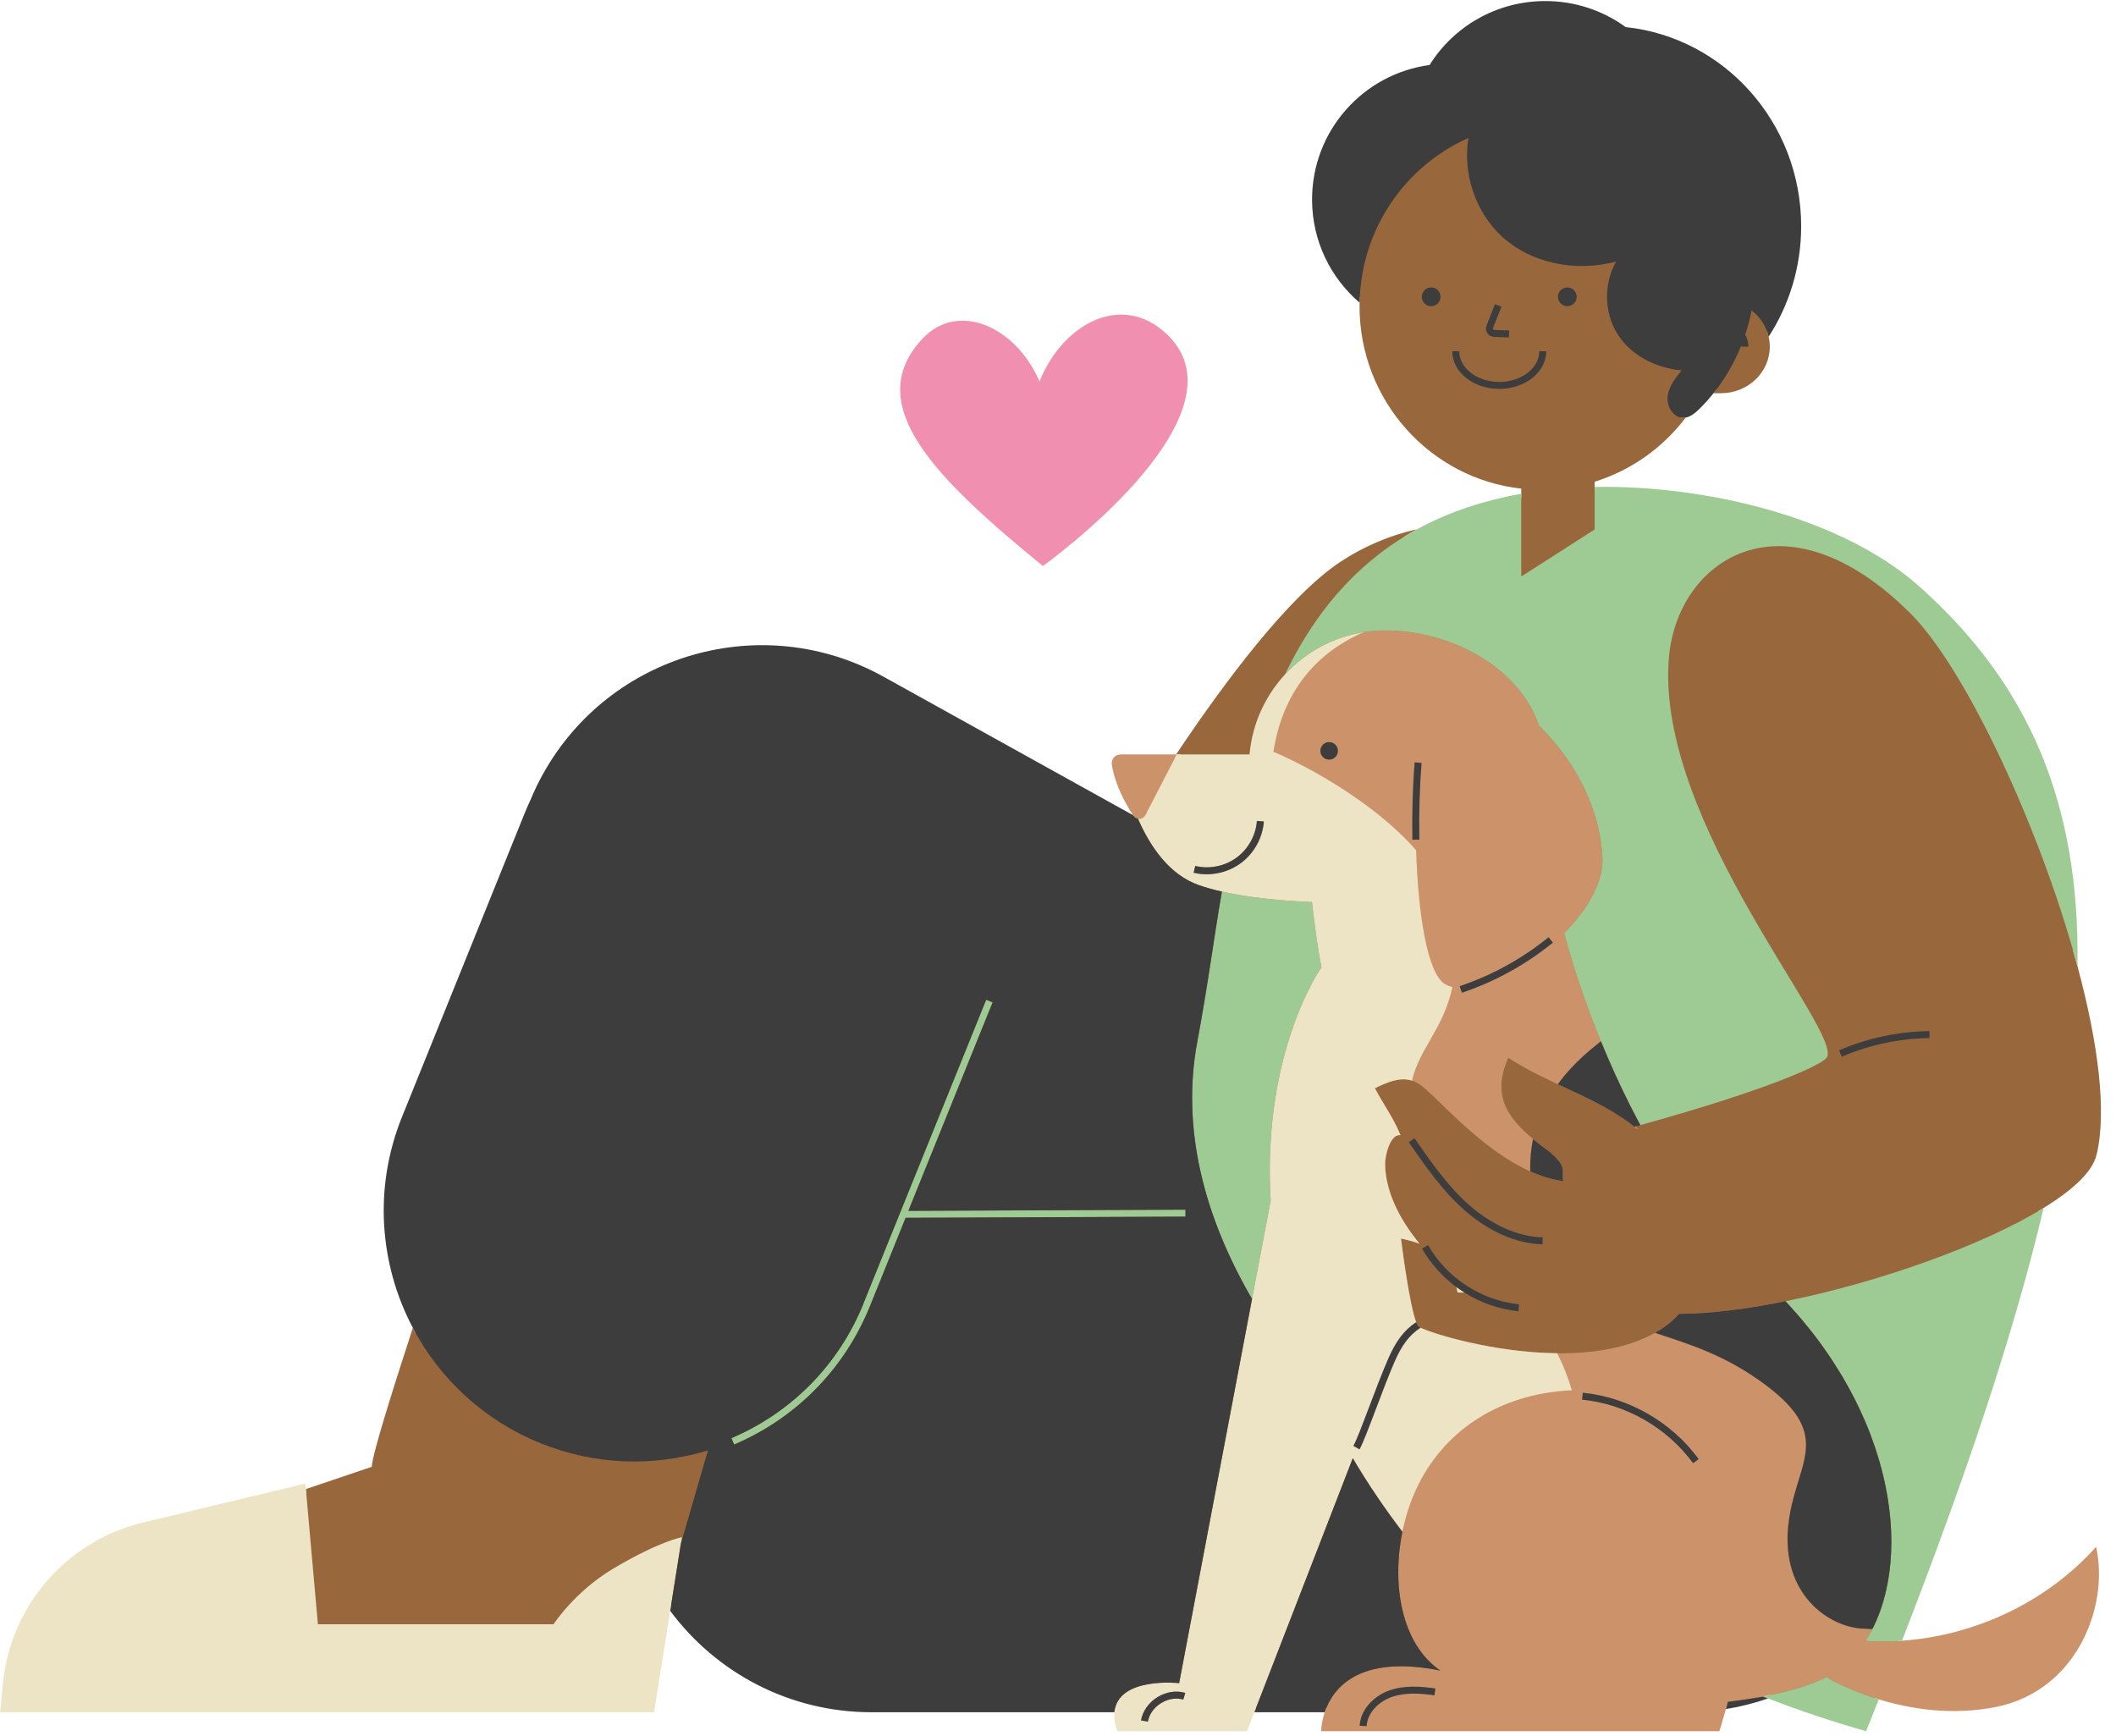 <svg xmlns="http://www.w3.org/2000/svg" xmlns:xlink="http://www.w3.org/1999/xlink" width="546" zoomAndPan="magnify" viewBox="0 0 409.5 336" height="448" preserveAspectRatio="xMidYMid meet" version="1.0"><defs><clipPath id="30b9fd13a3"><path d="M 215 122 L 407 122 L 407 335.047 L 215 335.047 Z M 215 122 " clip-rule="nonzero"/></clipPath><clipPath id="adefd0b8dc"><path d="M 141 94 L 403 94 L 403 335.047 L 141 335.047 Z M 141 94 " clip-rule="nonzero"/></clipPath><clipPath id="2da7b1ee56"><path d="M 0 122 L 305 122 L 305 335.047 L 0 335.047 Z M 0 122 " clip-rule="nonzero"/></clipPath><clipPath id="ac657487a3"><path d="M 74 0.203 L 374 0.203 L 374 335 L 74 335 Z M 74 0.203 " clip-rule="nonzero"/></clipPath><clipPath id="57f01ee703"><path d="M 174 60 L 230 60 L 230 109.539 L 174 109.539 Z M 174 60 " clip-rule="nonzero"/></clipPath></defs><path fill="#99673c" d="M 367.316 317.223 L 366.852 318.422 L 368.133 318.328 C 382.266 317.332 395.66 311.074 405.145 301.094 C 406.023 307.141 404.508 313.984 401.039 319.332 C 398.598 323.094 394.047 327.918 386.242 329.512 C 383.637 330.043 380.91 330.312 378.145 330.312 C 373.492 330.312 368.68 329.566 363.84 328.09 L 363.125 327.871 L 362.848 328.566 C 362.121 330.379 361.395 332.199 360.652 334.039 C 354.648 332.316 348.527 330.266 342.449 327.934 L 342.172 327.828 L 341.891 327.922 C 339.27 328.828 336.574 329.508 333.875 329.938 L 333.363 330.02 L 333.223 330.523 C 332.742 332.227 332.355 333.52 332.141 334.211 L 256.551 334.211 C 256.625 333.59 256.781 332.664 257.133 331.617 L 257.496 330.543 L 242.199 330.543 L 240.777 334.211 L 216.785 334.211 C 216.5 333.188 216.398 332.258 216.473 331.434 L 216.559 330.543 L 168.66 330.543 C 153.645 330.543 139.32 323.332 130.352 311.25 L 129.199 309.699 L 125.883 330.543 L 0.926 330.543 L 1.355 325.996 C 2.762 311.18 13.426 298.898 27.891 295.426 L 58.371 288.117 L 58.477 289.273 L 59.27 289.008 L 59.195 288.172 C 64.051 286.527 68.496 285.023 71.949 283.855 C 71.949 281.867 75.805 269.512 79.895 256.965 C 80.066 257.293 80.254 257.613 80.434 257.938 C 80.512 257.695 80.586 257.465 80.668 257.219 L 80.773 256.891 L 80.613 256.586 C 74.035 244.117 73.289 229.488 78.555 216.445 L 102.293 157.672 C 102.609 156.891 102.965 156.082 103.379 155.199 C 104.113 153.43 104.91 151.773 105.762 150.238 C 114.168 135.086 130.164 125.672 147.508 125.672 C 155.543 125.672 163.531 127.746 170.605 131.672 L 218.867 158.461 L 219.941 157.305 C 218.703 155.398 216.535 151.637 215.969 147.828 C 215.934 147.59 215.992 147.355 216.137 147.168 C 216.277 146.98 216.48 146.863 216.711 146.832 L 216.844 146.816 L 228.035 146.816 L 228.277 146.457 C 228.379 146.301 228.48 146.156 228.582 146.004 L 227.602 146.004 C 237.219 131.637 249.465 115.336 259.363 108.75 C 263.824 105.785 268.941 103.582 274.211 102.438 C 273.352 102.91 272.5 103.414 271.652 103.938 C 272.559 103.672 273.473 103.43 274.387 103.234 L 274.5 103.207 L 274.602 103.152 C 280.418 99.977 286.855 97.766 294.293 96.398 L 294.402 96.379 L 294.402 94.566 C 276.801 92.613 263.105 77.551 263.105 59.25 C 263.105 59.027 263.117 58.805 263.121 58.582 C 263.129 58.227 263.145 57.871 263.16 57.52 C 257.801 52.688 254.734 45.84 254.734 38.613 C 254.734 25.918 264.207 15.07 276.773 13.383 L 277.152 13.332 L 277.355 13.008 C 282.031 5.5 290.145 1.02 299.055 1.02 C 304.523 1.02 309.738 2.707 314.133 5.902 L 314.312 6.027 L 314.527 6.051 C 333.473 8.051 347.758 24.27 347.758 43.781 C 347.758 51.027 345.754 58.043 341.965 64.125 C 342.086 64.465 342.195 64.805 342.277 65.16 C 342.422 65.781 342.5 66.426 342.5 67.09 C 342.5 72.066 338.266 76.098 333.039 76.098 L 331.609 76.098 C 331.82 75.836 332.008 75.555 332.211 75.285 L 331.219 75.285 L 330.973 75.59 C 330.102 76.68 329.199 77.68 328.289 78.57 C 327.645 79.203 326.879 79.867 326.082 80.012 L 325.77 80.07 L 325.578 80.32 C 325.457 80.48 325.332 80.637 325.207 80.793 C 325.398 80.836 325.598 80.863 325.809 80.859 C 325.949 80.855 326.09 80.836 326.227 80.812 C 321.828 86.625 315.695 91.023 308.605 93.223 L 308.605 95.043 L 308.617 95.043 C 309.215 95.031 309.809 95.027 310.41 95.027 C 334.09 95.027 357.773 102.465 370.75 113.973 C 391.359 132.254 401.094 154.598 401.242 184.113 C 401.52 185.07 401.785 186.027 402.043 186.98 C 405.988 201.609 407.809 215.098 405.715 223.566 C 404.922 226.781 401.129 230.297 395.488 233.766 C 395.168 233.965 394.84 234.16 394.508 234.355 C 389.121 256.922 380.227 284.035 367.316 317.223 Z M 367.316 317.223 " fill-opacity="1" fill-rule="nonzero"/><g clip-path="url(#30b9fd13a3)"><path fill="#cc936b" d="M 405.652 299.336 C 396.148 310 382.289 316.516 368.078 317.516 C 365.727 317.688 363.379 317.703 361.027 317.555 C 361.508 316.824 361.938 316.035 362.344 315.23 C 362.051 315.238 361.75 315.23 361.449 315.223 C 369.531 300.094 365.117 273.734 344.594 252.012 C 337.367 253.426 330.566 254.246 324.934 254.246 C 324.121 255.191 323.168 256.055 322.078 256.809 C 306.547 267.586 276.203 258.086 274.543 256.719 C 273.211 255.629 271.402 242.039 271.121 239.672 C 272.422 239.965 273.625 240.281 274.723 240.691 C 270.715 235.824 268.16 230.516 268.055 225.398 C 268.012 223.445 269.129 219.332 271.047 219.699 C 269.52 216.055 267.965 214.137 266.07 210.59 C 269.402 208.988 272.316 207.84 275.301 210.262 C 279.535 213.695 290.578 227.008 302.531 228.578 C 302.117 226.219 303.41 225.984 299.93 222.926 C 291.422 216.836 288.609 212.215 291.887 204.715 C 299.613 209.734 308.508 212.168 315.613 217.527 C 315.84 217.695 316.07 217.875 316.297 218.055 C 316.523 218.242 316.754 218.422 316.973 218.609 C 316.859 218.398 316.746 218.184 316.629 217.965 C 313.832 212.777 311.336 207.383 309.148 202.051 C 309.418 201.828 309.645 201.652 309.816 201.504 C 306.855 194.266 304.457 187.094 302.711 180.578 C 307.207 176.047 310.41 170.688 310.109 165.809 C 309.457 155.266 304.051 146.523 297.832 140.426 C 294 129.109 280.828 122.012 268.078 122.004 L 268.07 122.004 C 267.445 122.004 266.828 122.035 266.215 122.074 C 266.102 122.082 265.988 122.094 265.883 122.102 C 265.297 122.148 264.727 122.215 264.16 122.297 C 264.117 122.305 264.07 122.305 264.027 122.312 C 264.02 122.312 264.012 122.32 264.004 122.32 C 262.996 122.75 261.906 123.262 260.785 123.898 C 250.855 126.832 243.57 135.52 242.629 146.078 L 242.562 146.816 L 227.316 146.816 L 227.738 146.004 L 216.82 146.004 C 216.746 146.004 216.68 146.02 216.605 146.027 C 215.68 146.141 215.023 146.996 215.168 147.949 C 215.738 151.801 217.828 155.551 219.258 157.746 C 219.281 157.781 219.309 157.82 219.332 157.852 C 219.551 158.188 219.875 158.383 220.219 158.445 C 220.504 158.504 220.805 158.457 221.062 158.324 C 223.348 163.465 226.902 168.656 232.309 170.543 C 237.203 172.242 244.684 173.355 253.938 173.762 L 254.629 173.793 L 254.711 174.484 C 255.32 179.863 255.938 184.09 256.539 187.051 L 256.742 188.027 L 256.168 188.027 C 254.645 190.312 245.141 205.84 246.719 232.305 L 246.727 232.402 L 228.852 326.617 L 228.105 326.535 C 228.098 326.535 227.219 326.438 225.965 326.438 C 223.477 326.438 219.039 326.805 217.242 329.293 C 216.363 330.504 216.219 332.156 216.785 334.203 L 240.773 334.203 L 261.648 280.348 L 262.5 281.793 C 265.207 286.383 268.281 290.953 271.633 295.387 C 271.551 295.734 271.469 296.094 271.395 296.441 C 269.281 306.82 271.266 318.191 278.738 323.289 C 262.809 320.109 257.891 326.836 256.359 331.359 C 255.688 333.367 255.68 334.945 255.68 335.02 L 332.738 335.02 C 332.738 335.02 333.258 333.391 334.008 330.738 C 334.129 330.301 334.258 329.844 334.391 329.348 C 336.707 329.062 338.984 328.723 341.18 328.316 C 346.035 327.406 350.449 326.152 353.766 324.43 C 353.75 324.633 353.742 324.754 353.742 324.754 C 353.742 324.754 357.59 327.031 363.605 328.867 C 369.598 330.699 377.754 332.074 386.406 330.309 C 401.75 327.168 408.246 311.047 405.652 299.336 Z M 284.91 250.02 C 283.668 249.133 282.461 248.211 281.309 247.254 C 281.617 248.105 281.879 249.051 282.082 250.117 C 282.625 250.18 283.609 250.133 284.91 250.02 Z M 284.91 250.02 " fill-opacity="1" fill-rule="nonzero"/></g><g clip-path="url(#adefd0b8dc)"><path fill="#9ecb93" d="M 353.742 324.754 C 353.742 324.754 357.586 327.035 363.602 328.867 C 362.789 330.902 361.969 332.949 361.133 335.02 C 354.789 333.227 348.445 331.102 342.16 328.691 C 341.832 328.566 341.508 328.441 341.184 328.312 C 346.035 327.406 350.449 326.152 353.762 324.43 C 353.75 324.633 353.742 324.754 353.742 324.754 Z M 371.289 113.363 C 356.59 100.328 330.602 93.859 308.605 94.23 L 308.605 102.465 L 294.402 111.574 L 294.402 95.551 C 294.316 95.566 294.23 95.578 294.145 95.594 C 287.438 96.828 280.656 98.914 274.211 102.438 C 264.43 107.781 255.434 116.449 248.676 130.523 C 252.625 126.23 257.977 123.258 264.004 122.324 C 264.012 122.32 264.023 122.316 264.031 122.312 C 264.07 122.305 264.117 122.305 264.156 122.297 C 264.727 122.211 265.301 122.148 265.879 122.102 C 265.992 122.094 266.105 122.086 266.219 122.078 C 266.828 122.035 267.445 122.008 268.066 122.008 C 268.07 122.008 268.07 122.008 268.07 122.008 C 268.074 122.008 268.074 122.008 268.078 122.008 C 280.824 122.008 294 129.113 297.832 140.422 C 304.051 146.527 309.453 155.266 310.105 165.809 C 310.406 170.688 307.207 176.047 302.707 180.578 C 304.453 187.09 306.852 194.27 309.812 201.504 C 311.484 205.59 313.332 209.688 315.344 213.691 C 315.367 213.742 315.395 213.789 315.418 213.84 C 315.875 214.746 316.34 215.645 316.812 216.539 C 316.891 216.688 316.969 216.836 317.047 216.984 C 317.184 217.234 317.32 217.484 317.457 217.734 C 342.629 210.738 352.383 206.121 353.477 204.719 C 357.055 200.129 320.398 159.262 322.961 127.426 C 324.508 108.176 345.355 94.34 369.785 118.777 C 380.352 129.344 394.789 160.09 402.043 186.98 C 402.527 155.559 392.711 132.363 371.289 113.363 Z M 253.902 174.574 C 248.273 174.328 241.867 173.758 236.461 172.539 C 234.898 181.629 233.766 190.617 231.715 201.555 C 228.598 218.176 232.883 235.184 242.301 251.371 L 245.91 232.355 C 244.184 203.445 255.742 187.129 255.742 187.219 C 255.051 183.82 254.422 179.176 253.902 174.574 Z M 346.301 252.645 C 346.809 253.199 347.297 253.754 347.785 254.312 C 348.055 254.625 348.328 254.934 348.594 255.25 C 349.109 255.859 349.605 256.473 350.098 257.09 C 350.305 257.348 350.516 257.605 350.719 257.863 C 351.398 258.738 352.059 259.613 352.691 260.496 C 352.75 260.578 352.805 260.66 352.863 260.742 C 353.43 261.539 353.98 262.34 354.508 263.141 C 354.711 263.445 354.898 263.75 355.094 264.059 C 355.469 264.641 355.836 265.219 356.188 265.805 C 356.402 266.156 356.605 266.512 356.812 266.863 C 357.125 267.402 357.434 267.941 357.73 268.48 C 357.934 268.852 358.133 269.219 358.332 269.59 C 358.609 270.121 358.879 270.648 359.145 271.18 C 359.328 271.547 359.516 271.914 359.691 272.281 C 359.953 272.836 360.203 273.391 360.453 273.945 C 360.602 274.281 360.762 274.621 360.906 274.957 C 361.266 275.797 361.609 276.637 361.93 277.473 C 362.062 277.824 362.184 278.172 362.309 278.523 C 362.504 279.055 362.699 279.586 362.875 280.117 C 363.02 280.543 363.152 280.969 363.285 281.395 C 363.422 281.832 363.559 282.266 363.684 282.703 C 363.816 283.156 363.938 283.605 364.059 284.059 C 364.164 284.453 364.27 284.852 364.363 285.246 C 364.48 285.719 364.59 286.184 364.695 286.652 C 364.773 287.016 364.848 287.371 364.918 287.73 C 365.02 288.223 365.117 288.715 365.203 289.203 C 365.254 289.496 365.297 289.785 365.344 290.078 C 365.656 292.039 365.863 293.965 365.957 295.844 C 365.965 295.961 365.973 296.078 365.98 296.191 C 366.004 296.777 366.012 297.355 366.02 297.934 C 366.02 298.117 366.023 298.305 366.023 298.488 C 366.023 299.055 366.008 299.613 365.988 300.172 C 365.98 300.344 365.977 300.516 365.965 300.688 C 365.938 301.262 365.902 301.828 365.852 302.387 C 365.844 302.508 365.828 302.625 365.816 302.746 C 365.5 306.055 364.82 309.137 363.805 311.922 C 363.797 311.938 363.793 311.957 363.785 311.973 C 363.586 312.52 363.371 313.055 363.145 313.578 C 363.129 313.617 363.113 313.652 363.098 313.688 C 362.496 315.066 361.809 316.359 361.031 317.559 C 363.379 317.699 365.734 317.684 368.078 317.52 C 380.602 285.32 389.836 257.703 395.492 233.766 C 383.57 241.102 363.359 248.223 345.547 251.82 C 345.801 252.094 346.051 252.371 346.301 252.645 Z M 175.793 234.324 L 192.102 193.973 L 190.852 193.465 L 167.102 252.23 L 167.121 252.238 C 162.344 264.051 153.266 273.312 141.547 278.312 L 142.078 279.555 C 154.125 274.41 163.465 264.887 168.375 252.734 L 175.262 235.672 L 229.422 235.445 L 229.418 234.098 Z M 175.793 234.324 " fill-opacity="1" fill-rule="nonzero"/></g><g clip-path="url(#2da7b1ee56)"><path fill="#ede4c5" d="M 282.086 250.117 C 282.016 249.754 281.938 249.414 281.855 249.078 C 282.352 249.445 282.871 249.793 283.395 250.121 C 282.84 250.148 282.387 250.152 282.086 250.117 Z M 216.816 146 L 216.605 146 C 216.605 146 216.605 146.02 216.605 146.023 C 216.676 146.016 216.746 146 216.816 146 Z M 268.074 122.008 C 268.074 122.008 268.07 122.008 268.074 122.008 C 268.074 122.008 268.078 122.008 268.078 122.008 C 268.078 122.008 268.074 122.008 268.074 122.008 Z M 304.188 269.047 C 291.746 269.605 281.035 275.445 275.141 286.066 C 273.41 289.18 272.148 292.746 271.395 296.441 C 268.082 292.09 264.824 287.336 261.797 282.211 L 242.754 331.355 L 241.332 335.02 L 216.184 335.02 C 215.711 333.594 215.566 332.387 215.664 331.355 C 216.316 324.398 228.195 325.723 228.195 325.723 L 242.301 251.371 L 245.91 232.355 C 244.184 203.445 255.742 187.129 255.742 187.219 C 255.051 183.82 254.422 179.176 253.902 174.574 C 248.273 174.328 241.867 173.758 236.461 172.539 C 234.891 172.188 233.398 171.777 232.043 171.305 C 226.281 169.301 222.562 163.809 220.219 158.445 C 220.77 158.551 221.375 158.309 221.668 157.738 L 227.738 146 L 241.816 146 C 242.348 140.051 244.855 134.672 248.68 130.523 C 252.625 126.23 257.977 123.258 264.004 122.324 C 257.875 124.906 248.688 130.969 246.43 145.492 C 251.645 147.645 265.363 154.637 274.055 164.535 C 274.43 176.848 276.227 188.32 279.582 190.406 C 280.023 190.684 280.531 190.883 281.082 191.016 C 279.312 199.191 274.648 202.93 273.262 209.133 C 270.965 208.395 268.645 209.352 266.074 210.586 C 267.961 214.137 269.52 216.059 271.047 219.695 C 269.129 219.332 268.012 223.445 268.051 225.402 C 268.164 230.52 270.719 235.824 274.723 240.691 C 273.621 240.285 272.422 239.965 271.121 239.668 C 271.375 241.766 272.812 252.645 274.066 255.879 C 271.672 257.457 270.109 259.621 268.621 263.039 C 267.477 265.668 266.16 269.148 264.996 272.219 C 263.727 275.578 262.523 278.758 261.922 279.809 L 263.094 280.477 C 263.746 279.332 264.91 276.258 266.258 272.695 C 267.414 269.637 268.727 266.176 269.855 263.574 C 271.254 260.367 272.676 258.379 274.914 256.938 C 277.273 258.121 289.129 261.758 301.359 261.883 C 302.469 264.09 303.43 266.453 304.188 269.047 Z M 244.59 158.973 L 243.242 158.871 C 243.035 161.672 241.555 164.332 239.285 165.984 C 237.02 167.641 234.039 168.234 231.305 167.578 L 230.988 168.887 C 231.824 169.09 232.676 169.188 233.531 169.188 C 235.863 169.188 238.188 168.453 240.082 167.074 C 242.664 165.191 244.352 162.16 244.59 158.973 Z M 229.379 327.613 C 227.633 327.094 225.664 327.402 223.969 328.453 C 222.277 329.508 221.129 331.145 220.82 332.938 L 222.152 333.164 C 222.391 331.75 223.316 330.449 224.684 329.598 C 226.047 328.75 227.621 328.5 228.996 328.902 Z M 107.121 314.336 L 61.523 314.336 L 59.195 288.172 L 59.098 287.102 L 27.699 294.633 C 12.895 298.184 1.984 310.754 0.547 325.914 L 0.031 331.355 L 126.578 331.355 L 129.699 311.734 L 131.762 298.77 L 131.969 297.488 C 131.969 297.488 127.758 298.176 118.703 303.547 C 111.211 307.992 107.121 314.336 107.121 314.336 Z M 107.121 314.336 " fill-opacity="1" fill-rule="nonzero"/></g><g clip-path="url(#ac657487a3)"><path fill="#3d3d3d" d="M 253.918 38.613 C 253.918 25.297 263.82 14.301 276.664 12.578 C 281.285 5.156 289.586 0.203 299.055 0.203 C 304.879 0.203 310.258 2.078 314.613 5.242 C 333.691 7.258 348.57 23.742 348.57 43.781 C 348.57 51.684 346.25 59.031 342.277 65.16 C 341.812 63.125 340.625 61.352 338.984 60.086 C 338.672 61.668 338.258 63.23 337.746 64.762 C 338.137 65.453 338.359 66.246 338.359 67.09 L 337.012 67.09 C 337.012 67.004 336.992 66.922 336.984 66.84 C 335.652 70.168 333.848 73.305 331.609 76.098 C 330.754 77.168 329.84 78.191 328.859 79.152 C 328.105 79.891 327.238 80.625 326.227 80.812 C 326.09 80.84 325.949 80.855 325.809 80.859 C 323.867 80.906 322.516 78.676 322.727 76.75 C 322.941 74.82 324.211 73.195 325.43 71.684 C 320.105 71.176 315.332 68.527 312.875 64.391 C 310.414 60.254 310.375 54.793 312.773 50.617 C 304.957 52.703 296.32 50.98 290.66 45.766 C 285.512 41.023 283.051 33.59 284.184 26.699 C 271.969 32.105 263.383 44.312 263.121 58.582 C 257.492 53.762 253.918 46.605 253.918 38.613 Z M 334.391 329.348 C 334.258 329.84 334.129 330.301 334.004 330.742 C 336.812 330.293 339.535 329.598 342.16 328.691 C 341.832 328.566 341.508 328.441 341.184 328.312 C 338.988 328.727 336.703 329.066 334.391 329.348 Z M 271.395 296.441 C 268.082 292.09 264.824 287.336 261.797 282.211 L 242.754 331.355 L 256.363 331.355 C 257.887 326.832 262.812 320.109 278.742 323.289 C 271.27 318.191 269.281 306.82 271.395 296.441 Z M 242.301 251.371 L 228.195 325.723 C 228.195 325.723 216.316 324.398 215.664 331.355 L 168.66 331.355 C 152.699 331.355 138.535 323.641 129.699 311.734 L 131.762 298.77 L 137.004 280.684 C 126.73 283.844 115.348 283.633 104.605 279.293 C 93.555 274.828 85.051 266.742 79.895 256.965 C 73.461 244.766 72.23 229.926 77.801 216.137 L 101.539 157.367 C 101.883 156.512 102.254 155.676 102.641 154.852 C 103.344 153.156 104.141 151.484 105.051 149.84 C 118.047 126.41 147.574 117.957 170.996 130.961 L 219.258 157.746 C 219.281 157.781 219.305 157.82 219.328 157.855 C 219.547 158.188 219.871 158.383 220.219 158.445 C 222.562 163.809 226.281 169.301 232.039 171.305 C 233.398 171.777 234.887 172.188 236.461 172.539 C 234.898 181.629 233.766 190.617 231.715 201.555 C 228.598 218.176 232.883 235.184 242.301 251.371 Z M 229.426 235.445 L 229.418 234.098 L 175.793 234.324 L 192.102 193.973 L 190.852 193.465 L 167.102 252.23 L 167.121 252.238 C 162.344 264.051 153.266 273.312 141.547 278.312 L 142.078 279.555 C 154.125 274.41 163.465 264.887 168.375 252.734 L 175.262 235.672 Z M 282.398 67.969 L 281.051 67.969 C 281.051 71.988 285.129 75.262 290.145 75.262 C 295.156 75.262 299.238 71.988 299.238 67.969 L 297.891 67.969 C 297.891 71.246 294.414 73.914 290.145 73.914 C 285.871 73.914 282.398 71.246 282.398 67.969 Z M 290.562 59.359 L 289.305 58.867 L 287.684 63.008 C 287.492 63.492 287.551 64.043 287.84 64.477 C 288.125 64.91 288.609 65.18 289.125 65.199 L 292.016 65.293 L 292.059 63.945 L 289.168 63.852 C 289.055 63.848 288.992 63.777 288.965 63.734 C 288.934 63.695 288.895 63.605 288.938 63.496 Z M 305.129 57.438 C 305.129 56.438 304.316 55.625 303.316 55.625 C 302.316 55.625 301.504 56.438 301.504 57.438 C 301.504 58.441 302.316 59.254 303.316 59.254 C 304.316 59.254 305.129 58.441 305.129 57.438 Z M 275.156 57.438 C 275.156 58.441 275.969 59.254 276.969 59.254 C 277.969 59.254 278.781 58.441 278.781 57.438 C 278.781 56.438 277.969 55.625 276.969 55.625 C 275.969 55.625 275.156 56.438 275.156 57.438 Z M 315.617 217.523 C 315.848 217.695 316.066 217.879 316.293 218.059 C 316.684 217.949 317.07 217.844 317.461 217.734 C 317.324 217.484 317.184 217.234 317.051 216.984 C 316.973 216.836 316.891 216.688 316.812 216.539 C 316.344 215.645 315.875 214.746 315.422 213.84 C 315.395 213.789 315.371 213.742 315.344 213.691 C 313.336 209.688 311.484 205.59 309.816 201.504 C 308.613 202.52 304.777 205.273 301.473 209.824 C 306.402 212.133 311.336 214.297 315.617 217.523 Z M 365.977 296.191 C 365.973 296.078 365.961 295.961 365.957 295.844 C 365.859 293.965 365.652 292.039 365.34 290.078 C 365.293 289.785 365.254 289.496 365.203 289.203 C 365.117 288.715 365.016 288.223 364.918 287.73 C 364.844 287.371 364.773 287.016 364.691 286.652 C 364.59 286.188 364.477 285.719 364.363 285.246 C 364.266 284.852 364.164 284.453 364.059 284.059 C 363.938 283.605 363.812 283.152 363.684 282.699 C 363.555 282.27 363.418 281.832 363.281 281.395 C 363.148 280.969 363.02 280.543 362.875 280.117 C 362.695 279.586 362.5 279.055 362.309 278.523 C 362.18 278.172 362.062 277.824 361.93 277.473 C 361.609 276.637 361.266 275.797 360.906 274.957 C 360.762 274.621 360.602 274.281 360.449 273.945 C 360.203 273.391 359.953 272.836 359.688 272.281 C 359.512 271.914 359.328 271.547 359.145 271.18 C 358.879 270.648 358.609 270.121 358.328 269.59 C 358.133 269.219 357.934 268.848 357.73 268.48 C 357.434 267.941 357.125 267.402 356.812 266.863 C 356.605 266.512 356.398 266.156 356.184 265.805 C 355.832 265.219 355.465 264.641 355.094 264.059 C 354.898 263.75 354.707 263.445 354.508 263.141 C 353.977 262.34 353.43 261.539 352.859 260.742 C 352.801 260.66 352.75 260.578 352.691 260.496 C 352.059 259.613 351.398 258.738 350.719 257.863 C 350.516 257.605 350.301 257.348 350.098 257.09 C 349.605 256.473 349.105 255.859 348.59 255.25 C 348.328 254.934 348.051 254.625 347.781 254.312 C 347.297 253.754 346.805 253.199 346.301 252.645 C 346.047 252.371 345.793 252.098 345.539 251.824 C 337.957 253.355 330.82 254.246 324.938 254.25 C 324.117 255.188 323.168 256.051 322.078 256.809 C 321.5 257.211 320.895 257.574 320.273 257.922 C 326.668 260.09 333.848 262.117 341.816 268.121 C 355.25 278.242 347.238 283.289 346.051 295.391 C 344.77 308.477 353.742 314.656 360.133 315.16 C 360.879 315.219 361.621 315.238 362.363 315.23 C 362.621 314.73 362.863 314.215 363.094 313.688 C 363.109 313.652 363.125 313.613 363.141 313.578 C 363.367 313.055 363.582 312.52 363.781 311.973 C 363.789 311.957 363.793 311.938 363.801 311.922 C 364.816 309.137 365.492 306.051 365.812 302.746 C 365.824 302.625 365.836 302.508 365.848 302.387 C 365.898 301.828 365.934 301.262 365.961 300.688 C 365.969 300.516 365.977 300.344 365.984 300.172 C 366.004 299.613 366.02 299.055 366.02 298.488 C 366.02 298.305 366.016 298.117 366.016 297.934 C 366.012 297.355 366.004 296.777 365.977 296.191 Z M 299.926 222.93 C 298.727 222.07 297.652 221.238 296.68 220.426 C 296.277 222.363 296.078 224.453 296.148 226.688 C 298.223 227.617 300.363 228.293 302.535 228.578 C 302.113 226.219 303.41 225.984 299.926 222.93 Z M 255.52 145.309 C 255.52 146.25 256.285 147.008 257.223 147.008 C 258.164 147.008 258.926 146.25 258.926 145.309 C 258.926 144.367 258.164 143.605 257.223 143.605 C 256.285 143.605 255.52 144.367 255.52 145.309 Z M 273.773 147.527 C 273.391 152.18 273.238 157.363 273.328 162.508 L 274.68 162.484 C 274.586 157.383 274.738 152.246 275.113 147.641 Z M 300.531 182.414 L 299.684 181.371 C 294.551 185.543 288.762 188.73 282.484 190.844 L 282.914 192.121 C 289.344 189.957 295.273 186.691 300.531 182.414 Z M 261.922 279.809 L 263.094 280.477 C 263.746 279.332 264.906 276.258 266.258 272.695 C 267.414 269.637 268.723 266.176 269.855 263.574 C 271.254 260.367 272.676 258.379 274.91 256.938 C 274.746 256.855 274.609 256.777 274.543 256.723 C 274.387 256.598 274.227 256.301 274.066 255.879 C 271.672 257.457 270.105 259.621 268.621 263.039 C 267.477 265.668 266.16 269.148 264.996 272.219 C 263.723 275.578 262.523 278.758 261.922 279.809 Z M 306.301 269.523 L 306.168 270.867 C 314.625 271.691 322.656 276.293 327.648 283.168 L 328.738 282.375 C 323.523 275.191 315.133 270.387 306.301 269.523 Z M 268.883 327.133 C 266.16 328.094 263.328 330.582 263.125 333.973 L 264.473 334.051 C 264.637 331.277 267.031 329.215 269.328 328.406 C 272 327.461 275.012 327.715 277.602 328.086 L 277.793 326.754 C 275.039 326.355 271.824 326.094 268.883 327.133 Z M 223.969 328.453 C 222.277 329.508 221.129 331.145 220.82 332.938 L 222.152 333.164 C 222.391 331.75 223.316 330.449 224.684 329.598 C 226.047 328.75 227.621 328.5 228.996 328.902 L 229.379 327.613 C 227.633 327.094 225.664 327.402 223.969 328.453 Z M 240.082 167.074 C 242.664 165.191 244.352 162.16 244.59 158.973 L 243.242 158.871 C 243.035 161.672 241.555 164.332 239.285 165.984 C 237.02 167.641 234.039 168.234 231.305 167.578 L 230.988 168.887 C 231.824 169.09 232.676 169.188 233.531 169.188 C 235.863 169.188 238.188 168.453 240.082 167.074 Z M 273.742 220.266 L 272.633 221.035 C 275.762 225.559 278.996 230.242 283.207 234.016 C 287.93 238.254 293.367 240.668 298.516 240.805 L 298.551 239.457 C 293.723 239.328 288.594 237.039 284.105 233.012 C 280.016 229.344 276.824 224.73 273.742 220.266 Z M 276.375 240.961 L 275.203 241.629 C 276.863 244.555 279.16 247.086 281.855 249.078 C 282.352 249.445 282.871 249.793 283.395 250.121 C 286.543 252.105 290.133 253.387 293.852 253.758 L 293.984 252.414 C 286.723 251.695 279.977 247.309 276.375 240.961 Z M 373.402 200.891 L 373.387 199.543 C 367.422 199.609 361.375 200.898 355.898 203.27 L 356.434 204.508 C 361.746 202.207 367.613 200.957 373.402 200.891 Z M 373.402 200.891 " fill-opacity="1" fill-rule="nonzero"/></g><g clip-path="url(#57f01ee703)"><path fill="#f08faf" d="M 201.176 73.812 C 205.746 62.453 217.383 56.355 226.039 64.891 C 242.125 80.711 201.82 109.539 201.82 109.539 C 181.328 92.762 166.488 78.375 178.535 65.535 C 185.289 58.324 196.445 62.965 201.176 73.812 Z M 201.176 73.812 " fill-opacity="1" fill-rule="nonzero"/></g></svg>